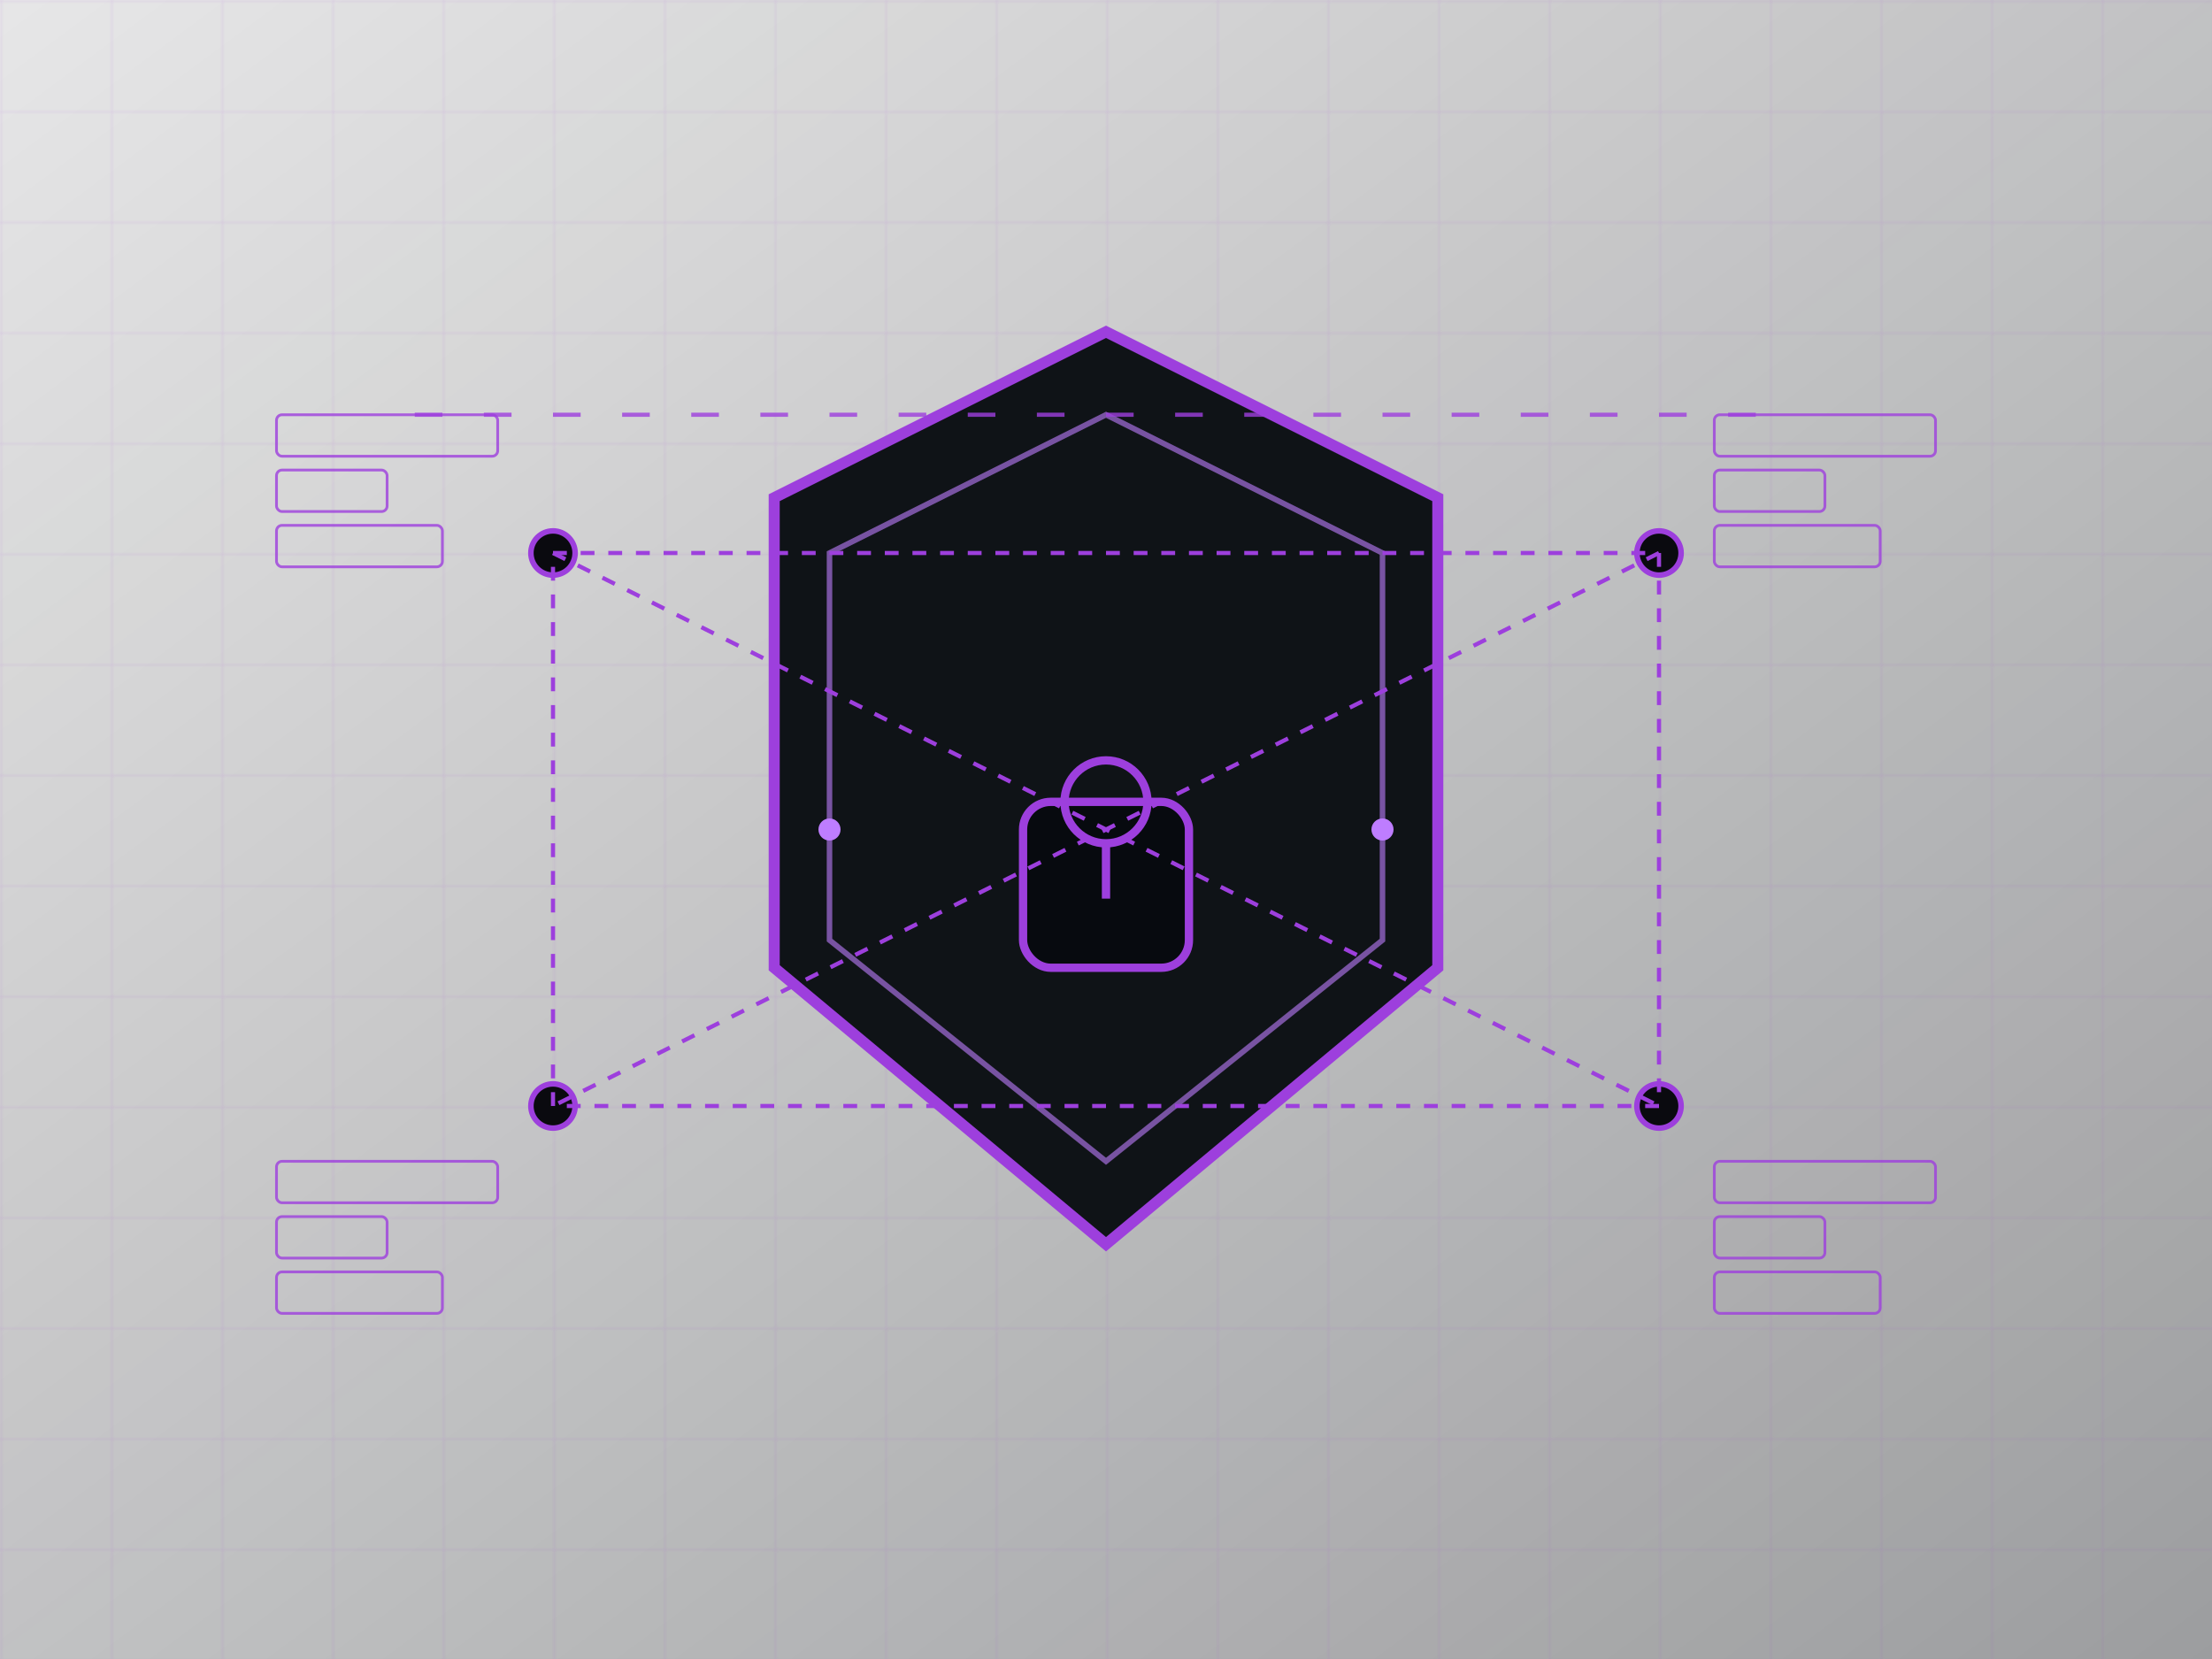 <svg xmlns="http://www.w3.org/2000/svg" viewBox="0 0 800 600" width="800" height="600">
  <!-- Background grid effect -->
  <defs>
    <linearGradient id="gridGradient" x1="0%" y1="0%" x2="100%" y2="100%">
      <stop offset="0%" stop-color="#0A0A0F" stop-opacity="0.1"/>
      <stop offset="100%" stop-color="#070A0F" stop-opacity="0.4"/>
    </linearGradient>
    
    <linearGradient id="purpleGlow" x1="0%" y1="0%" x2="100%" y2="100%">
      <stop offset="0%" stop-color="#9D3FDD" stop-opacity="0.8"/>
      <stop offset="100%" stop-color="#7B2AB5" stop-opacity="0.6"/>
    </linearGradient>
    
    <filter id="glow" x="-20%" y="-20%" width="140%" height="140%">
      <feGaussianBlur stdDeviation="10" result="blur"/>
      <feComposite in="SourceGraphic" in2="blur" operator="over"/>
    </filter>
    
    <pattern id="grid" width="40" height="40" patternUnits="userSpaceOnUse">
      <path d="M 40 0 L 0 0 0 40" fill="none" stroke="rgba(157, 63, 221, 0.2)" stroke-width="0.5"/>
    </pattern>
  </defs>
  
  <!-- Grid background -->
  <rect width="100%" height="100%" fill="url(#gridGradient)"/>
  <rect width="100%" height="100%" fill="url(#grid)"/>
  
  <!-- Main shield -->
  <g transform="translate(400, 300)" filter="url(#glow)">
    <path d="M0,-180 L120,-120 L120,50 L0,150 L-120,50 L-120,-120 Z" fill="#0F1317" stroke="#9D3FDD" stroke-width="4"/>
    
    <!-- Shield inner details -->
    <path d="M0,-150 L100,-100 L100,40 L0,120 L-100,40 L-100,-100 Z" fill="none" stroke="#BE7DFF" stroke-width="2" opacity="0.6"/>
    
    <!-- Lock icon in center -->
    <rect x="-30" y="-10" width="60" height="60" rx="10" fill="#070A0F" stroke="#9D3FDD" stroke-width="3"/>
    <circle cx="0" cy="-10" r="15" fill="none" stroke="#9D3FDD" stroke-width="3"/>
    <line x1="0" y1="5" x2="0" y2="25" stroke="#9D3FDD" stroke-width="3"/>
  </g>
  
  <!-- Scanning lines effect -->
  <g opacity="0.8">
    <line x1="150" y1="150" x2="650" y2="150" stroke="#9D3FDD" stroke-width="1.5" stroke-dasharray="10,15">
      <animate attributeName="y1" from="150" to="450" dur="3s" repeatCount="indefinite"/>
      <animate attributeName="y2" from="150" to="450" dur="3s" repeatCount="indefinite"/>
      <animate attributeName="opacity" values="0.2;0.8;0.2" dur="3s" repeatCount="indefinite"/>
    </line>
  </g>
  
  <!-- Connection nodes -->
  <g>
    <!-- Node 1 -->
    <circle cx="200" cy="200" r="8" fill="#0A0A0F" stroke="#9D3FDD" stroke-width="2">
      <animate attributeName="r" values="8;10;8" dur="2s" repeatCount="indefinite"/>
    </circle>
    
    <!-- Node 2 -->
    <circle cx="600" cy="200" r="8" fill="#0A0A0F" stroke="#9D3FDD" stroke-width="2">
      <animate attributeName="r" values="8;10;8" dur="2s" repeatCount="indefinite" begin="0.3s"/>
    </circle>
    
    <!-- Node 3 -->
    <circle cx="200" cy="400" r="8" fill="#0A0A0F" stroke="#9D3FDD" stroke-width="2">
      <animate attributeName="r" values="8;10;8" dur="2s" repeatCount="indefinite" begin="0.6s"/>
    </circle>
    
    <!-- Node 4 -->
    <circle cx="600" cy="400" r="8" fill="#0A0A0F" stroke="#9D3FDD" stroke-width="2">
      <animate attributeName="r" values="8;10;8" dur="2s" repeatCount="indefinite" begin="0.9s"/>
    </circle>
    
    <!-- Connection lines -->
    <line x1="200" y1="200" x2="600" y2="200" stroke="#9D3FDD" stroke-width="1.5" stroke-dasharray="5,5"/>
    <line x1="600" y1="200" x2="600" y2="400" stroke="#9D3FDD" stroke-width="1.5" stroke-dasharray="5,5"/>
    <line x1="600" y1="400" x2="200" y2="400" stroke="#9D3FDD" stroke-width="1.5" stroke-dasharray="5,5"/>
    <line x1="200" y1="400" x2="200" y2="200" stroke="#9D3FDD" stroke-width="1.5" stroke-dasharray="5,5"/>
    <line x1="200" y1="200" x2="600" y2="400" stroke="#9D3FDD" stroke-width="1.5" stroke-dasharray="5,5"/>
    <line x1="600" y1="200" x2="200" y2="400" stroke="#9D3FDD" stroke-width="1.5" stroke-dasharray="5,5"/>
  </g>
  
  <!-- Data packets -->
  <g>
    <circle cx="300" cy="300" r="4" fill="#BE7DFF">
      <animate attributeName="cx" values="200;600;600;200;200" dur="6s" repeatCount="indefinite"/>
      <animate attributeName="cy" values="200;200;400;400;200" dur="6s" repeatCount="indefinite"/>
    </circle>
    
    <circle cx="500" cy="300" r="4" fill="#BE7DFF">
      <animate attributeName="cx" values="600;200;200;600;600" dur="6s" repeatCount="indefinite"/>
      <animate attributeName="cy" values="400;400;200;200;400" dur="6s" repeatCount="indefinite"/>
    </circle>
  </g>
  
  <!-- Code/Data blocks around the shield -->
  <g opacity="0.8">
    <!-- Code block 1 -->
    <rect x="100" y="150" width="80" height="15" rx="2" fill="none" stroke="#9D3FDD" stroke-width="1"/>
    <rect x="100" y="170" width="40" height="15" rx="2" fill="none" stroke="#9D3FDD" stroke-width="1"/>
    <rect x="100" y="190" width="60" height="15" rx="2" fill="none" stroke="#9D3FDD" stroke-width="1"/>
    
    <!-- Code block 2 -->
    <rect x="620" y="150" width="80" height="15" rx="2" fill="none" stroke="#9D3FDD" stroke-width="1"/>
    <rect x="620" y="170" width="40" height="15" rx="2" fill="none" stroke="#9D3FDD" stroke-width="1"/>
    <rect x="620" y="190" width="60" height="15" rx="2" fill="none" stroke="#9D3FDD" stroke-width="1"/>
    
    <!-- Code block 3 -->
    <rect x="100" y="420" width="80" height="15" rx="2" fill="none" stroke="#9D3FDD" stroke-width="1"/>
    <rect x="100" y="440" width="40" height="15" rx="2" fill="none" stroke="#9D3FDD" stroke-width="1"/>
    <rect x="100" y="460" width="60" height="15" rx="2" fill="none" stroke="#9D3FDD" stroke-width="1"/>
    
    <!-- Code block 4 -->
    <rect x="620" y="420" width="80" height="15" rx="2" fill="none" stroke="#9D3FDD" stroke-width="1"/>
    <rect x="620" y="440" width="40" height="15" rx="2" fill="none" stroke="#9D3FDD" stroke-width="1"/>
    <rect x="620" y="460" width="60" height="15" rx="2" fill="none" stroke="#9D3FDD" stroke-width="1"/>
  </g>
</svg> 
